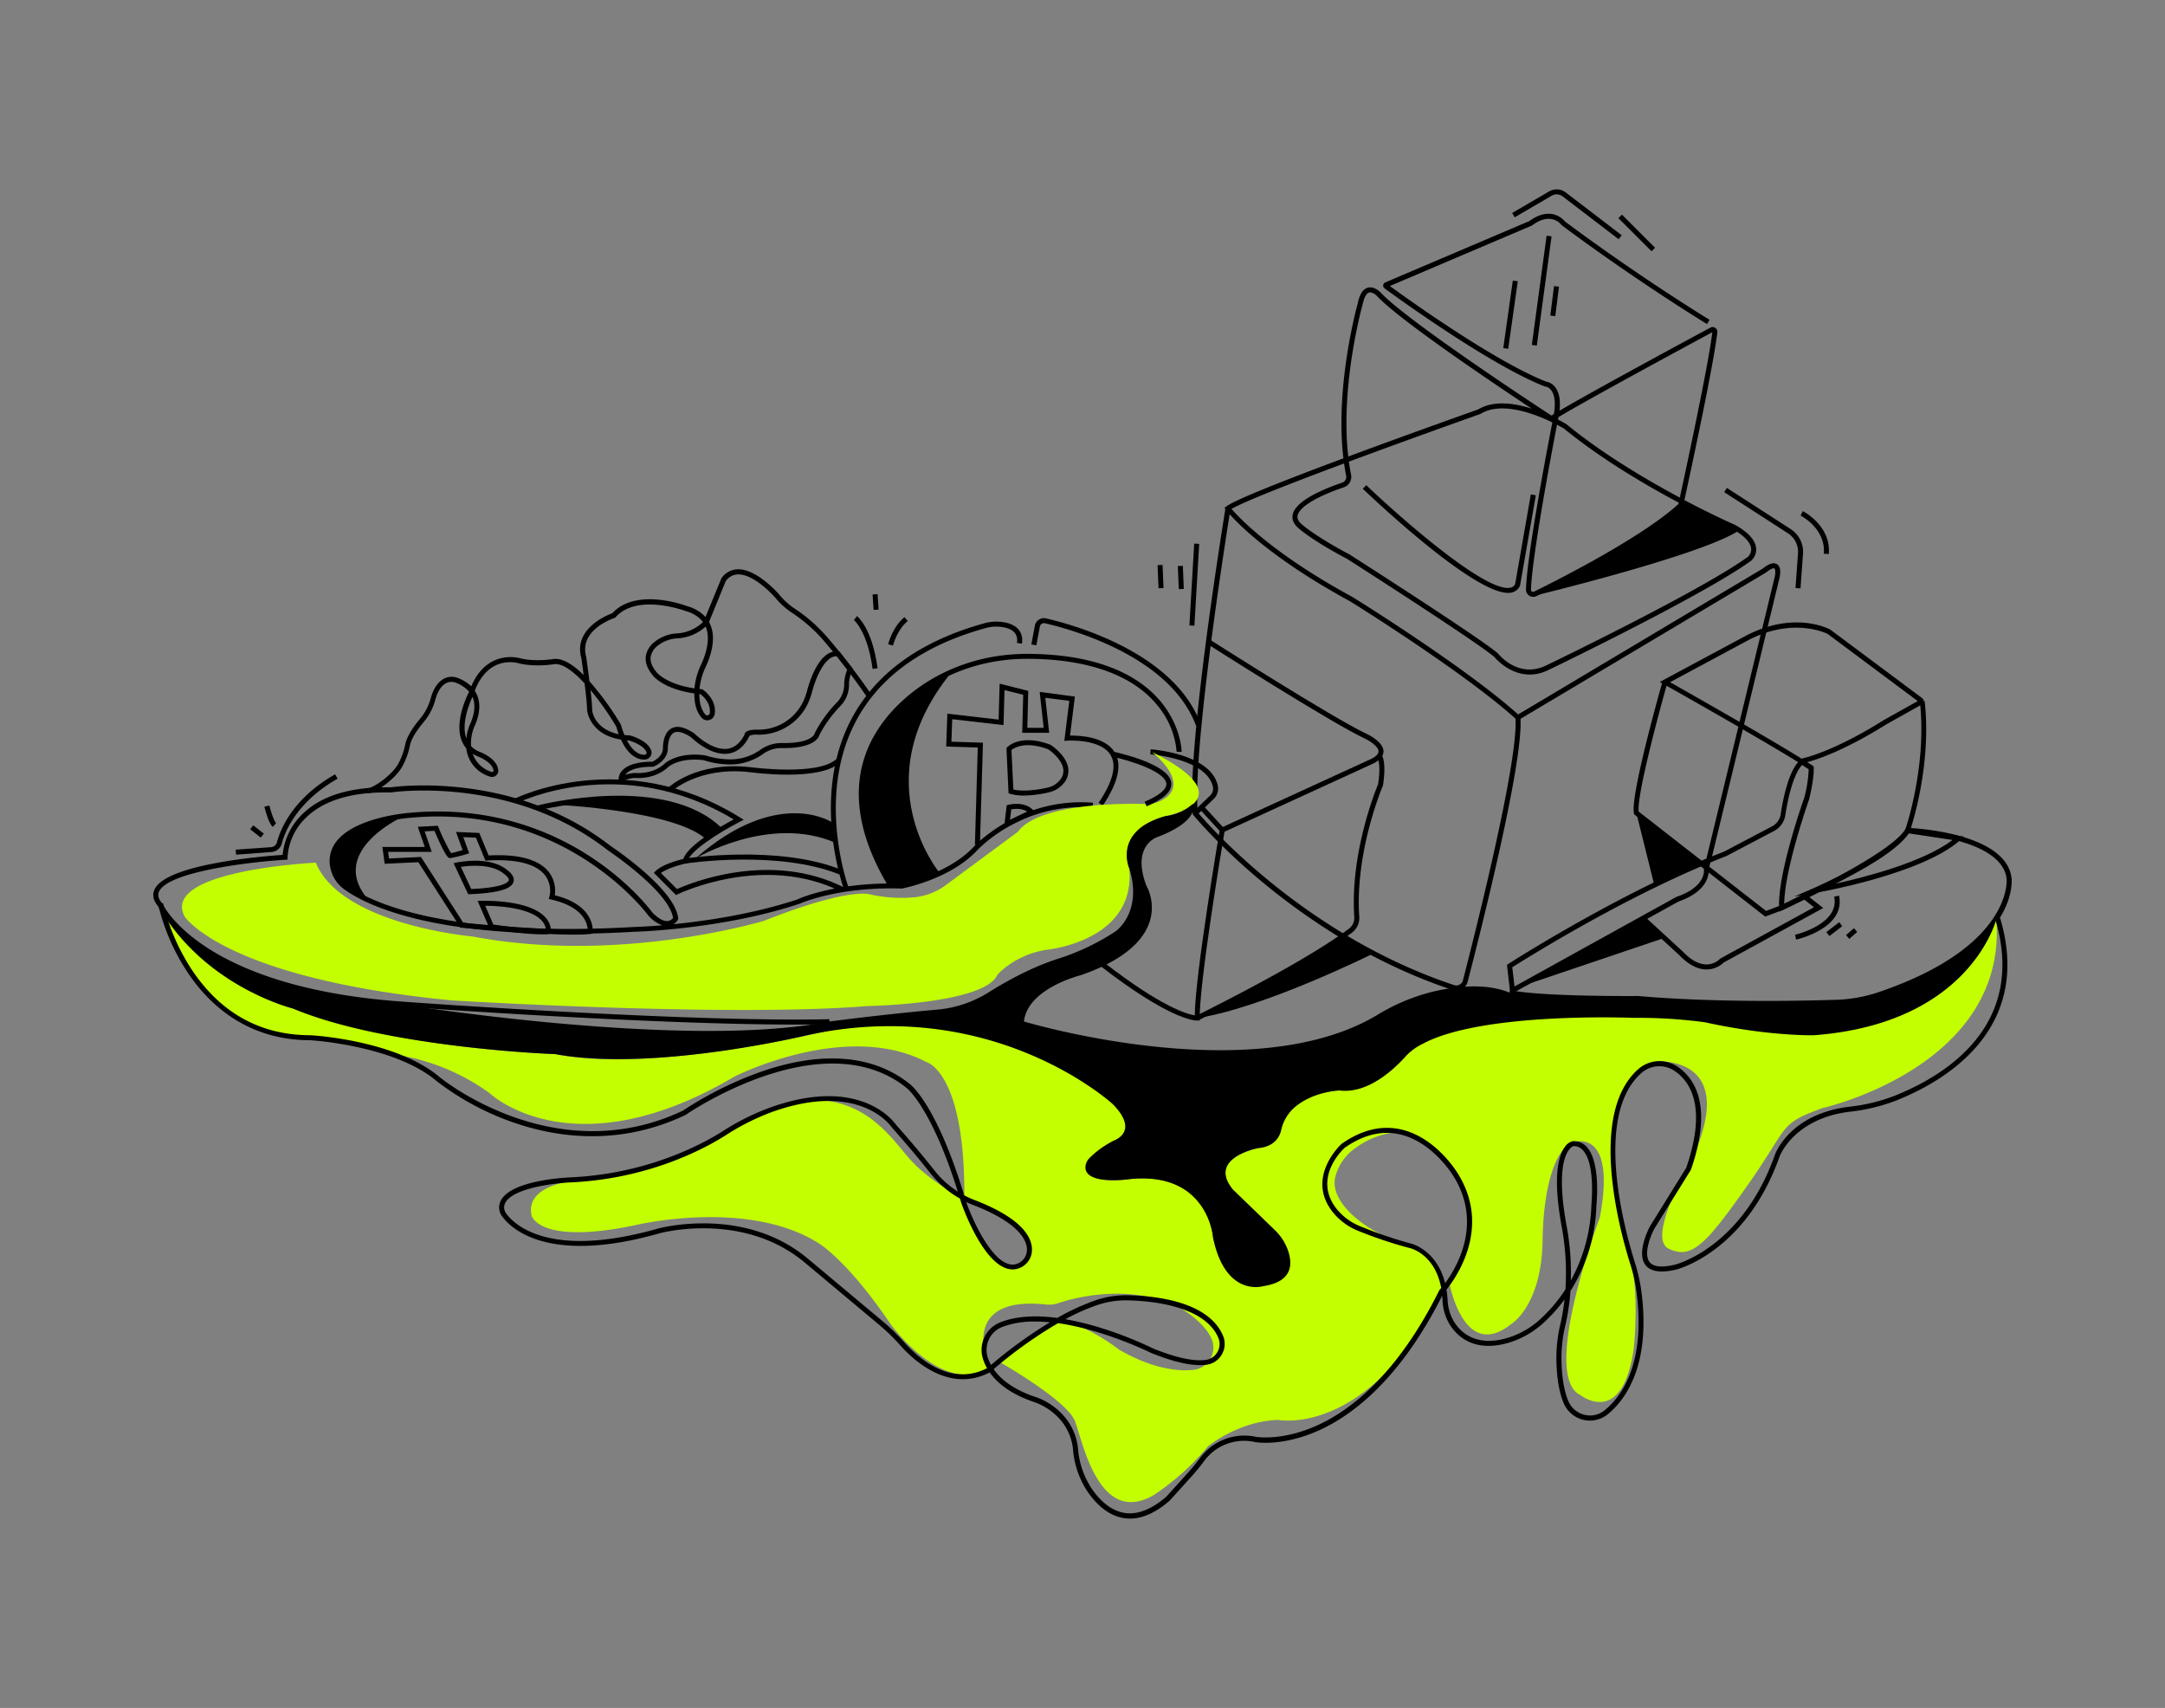  <!DOCTYPE svg PUBLIC "-//W3C//DTD SVG 1.1//EN" "http://www.w3.org/Graphics/SVG/1.1/DTD/svg11.dtd">
<svg id="afb09120-f4b2-4332-aac9-7b3187556de6" data-name="Layer 1" xmlns="http://www.w3.org/2000/svg" width="865.76" height="682.89" viewBox="0 0 865.76 682.89">
<rect x="0" y="0" width="865.76" height="682.89" fill="#808080" stroke="none"/>
<defs>
<style xmlns="http://www.w3.org/1999/xhtml">*, ::after, ::before { box-sizing: border-box; }
img, svg { vertical-align: middle; }
</style>
<style xmlns="http://www.w3.org/1999/xhtml">*, body, html { -webkit-font-smoothing: antialiased; }
img, svg { max-width: 100%; }
</style>
</defs>
<path d="M391.86,337.77l-2,0L391,298.88l-12.63-.4.47-13.13,20.5,2.37.4-14.36,11.45,2.87L410.82,291h6.53l-1.59-14.36,14.08,1.88-1.95,15.59c3.62-.06,14.2.32,18,6.9,2.85,4.91,1.2,12-4.92,21.13L439.33,321c5.66-8.42,7.29-14.82,4.85-19-3.91-6.74-17.22-5.87-17.35-5.86l-1.22.09,2-16L418,279l1.56,14H408.77l.4-15.21-7.48-1.87-.39,14-20.52-2.36-.32,9,12.61.39Z" fill="#000000" data-secondary="true"/>
<path d="M409.53,318.09a20.23,20.23,0,0,1-5.54-.68l-.68-.2-.84-18.1.28-.3c.21-.23,5.33-5.57,17.26-1.05l.19.1c.24.16,6,3.92,6.92,9a7.56,7.56,0,0,1-1.49,6,10.8,10.8,0,0,1-6.44,4A46.65,46.65,0,0,1,409.53,318.09Zm-4.29-2.42c4.38,1,10.29,0,13.52-.72a8.81,8.81,0,0,0,5.26-3.26,5.55,5.55,0,0,0,1.13-4.47c-.72-3.92-5.28-7.17-6-7.63-9.11-3.42-13.55-.61-14.69.32Z" fill="#000000" data-secondary="true"/>
<path d="M401.49,331.15l1.08-9.18.66-.18c.26-.07,6.55-1.69,10.07,2.27l.88,1Zm2.9-7.56-.49,4.18,6.85-3.28C408.59,323.08,405.67,323.37,404.39,323.59Z" fill="#000000" data-secondary="true"/>
<path d="M161.25,326.46s-30.64,13.76-14.07,33.15a48,48,0,0,1-8.89-5,13.11,13.11,0,0,1-5.65-9.75C132.28,338.52,136.6,329.71,161.25,326.46Z" fill="#000000" data-secondary="true"/>
<polygon points="665.25 375.11 610.03 393.77 657.42 366.53 665.25 375.11" fill="#000000" data-secondary="true"/>
<polygon points="654.36 325.06 661.32 352.99 679.93 345.07 654.36 325.06" fill="#000000" data-secondary="true"/>
<path d="M604,397.6l-1.39-11.84.52-.34c.43-.27,40.35-25.91,79.25-42.12l12.78-52.73c-14.88-8.61-29.59-16.89-29.85-17l-1.59-.9,33.55-18a51.91,51.91,0,0,1,7.41-3.34l5.11-21.06c.3-2.06,0-2.85-.24-3-.5-.28-2.16.63-3.26,1.59l-.15.1L606.88,288.1l-.55-.5c-21-19-66.05-46.94-66.51-47.22-36.79-20-49.07-35.86-49.57-36.53l-.61-.8.81-.6c3.67-2.76,24.79-11,46.77-19.2-3.48-29.07,5.62-61.57,5.72-61.92.71-3.6,2.07-5.75,4-6.3,2.63-.74,5.07,1.83,5.17,1.94,10.63,11.37,62.36,45.31,68.29,49.19l1-.64c.9-5.49-.1-8.2-1.1-9.49a3.6,3.6,0,0,0-2.34-1.48l-.29-.07c-21.93-8.55-59.75-36.07-64-39.18a1.35,1.35,0,0,1-.55-1.26,1.38,1.38,0,0,1,.83-1.12l57.65-24.54c3.12-2.29,6.12-3.24,8.92-2.82a8.71,8.71,0,0,1,5.3,3c30,22.37,57.53,39.14,57.8,39.31l-1,1.7c-.27-.16-27.9-17-58.06-39.49l-.21-.21c-.16-.22-4.14-5.36-11.61.21l-.2.12-56.76,24.16c7.07,5.15,41.92,30.15,62.53,38.23a5.71,5.71,0,0,1,3.55,2.16c1.64,2.07,2.23,5.25,1.77,9.47,13.36-7.9,51.89-28.68,60.32-33.22a1.9,1.9,0,0,1,2.79,1.88c-1.46,13-10.85,56.48-13.16,67.08,11.69,6.15,20,9.81,20.21,9.88l.1.05c5.22,2.94,8,6,8.36,9.23a6.1,6.1,0,0,1-1.89,5c-18.85,13.76-80.07,43.24-80.68,43.54-12.22,6.31-21.21-3.91-22.06-4.94-6.82-5.94-58.46-39-59-39.29-14.08-7.43-19.26-12.14-19.47-12.34-1.85-1.62-2.6-3.42-2.22-5.32,1.14-5.69,12.88-10.45,19.78-12.79a2.4,2.4,0,0,0,1.61-2.73c-.33-1.63-.61-3.28-.84-4.94-20.29,7.55-39.69,15.1-45,18.17,3.05,3.55,16.59,18,48.3,35.18.49.31,44.95,27.83,66.3,47L705,227.28c.72-.61,3.53-2.84,5.47-1.78s1.39,4.1,1.24,5.11l-4.84,20c14.63-4.37,24.53.83,25,1.1l.12.08,36.67,27.35a1.49,1.49,0,0,1,.6,1.19l.4,0c2.95,26.54-5.87,51.95-6,52.21l-.11.21c-7.17,11.06-48.93,30.31-50.71,31.13l-1.35.62-.06-1.49c-.59-13.78,9.45-42.29,10.09-44.11a51.23,51.23,0,0,0,1.75-11.3c-.75-.51-1.63-1.08-2.64-1.72-2.7,2.79-5.15,10.07-6.71,20.12a8.58,8.58,0,0,1-4.48,6.24l-19.14,10.07c-2.1.81-4.21,1.66-6.33,2.53l-.71,2.91c.12,1.38.09,8.49-12,12.69Zm.74-10.84.9,7.65,64.88-35.89.08,0c11.69-4,10.78-10.66,10.77-10.73l0-.2.45-1.84C645.89,360.86,609.5,383.73,604.72,386.76Zm118-82c.82.53,1.54,1,2.16,1.43l.39.27,0,.48c0,.15.29,3.81-1.8,12.44l0,.1c-.11.29-9.84,27.78-10,41.89,7.42-3.49,42.08-20.15,48.41-29.65.62-1.81,8.31-25.07,6-49.71l-13.46,7.54C737.25,300.31,726.21,303.8,722.75,304.72Zm-25.81-13.1-12.3,50.74q2.5-1,5-2l19-10a6.53,6.53,0,0,0,3.43-4.78c1.18-7.56,3.3-16.77,7-20.89C713.42,301.25,705.25,296.43,696.94,291.62Zm.49-2c8.75,5.07,17.42,10.18,23.14,13.75l.34-.2.28-.1c.12,0,11.94-2.51,32.21-15.25l13.49-7.55-36-26.84c-.84-.42-10.63-5.06-24.58-.54Zm-29.58-16.9c4.15,2.34,15.85,9,27.78,15.86l8.46-34.9a48.56,48.56,0,0,0-5.89,2.74ZM539.4,184.58c.25,1.77.54,3.54.89,5.27a4.41,4.41,0,0,1-2.93,5c-10.88,3.68-17.78,7.89-18.46,11.28-.23,1.17.29,2.29,1.6,3.45.07.06,5.26,4.77,19.13,12.09,2.22,1.41,52.67,33.68,59.36,39.58l.12.13c.34.42,8.34,10.3,19.66,4.46.65-.31,61.7-29.71,80.34-43.31h0a4.15,4.15,0,0,0,1.14-3.28c-.27-2.45-2.8-5.09-7.31-7.63-.71-.31-8.71-3.85-19.81-9.68,0,.19-.06.3-.07.32l-.06.3-.23.22c-14.51,13.49-48.34,30.63-58.37,35.57a2.9,2.9,0,0,1-4.18-2.68c.37-13.4,8.19-54.66,10.54-66.79-7-3.39-20.35-8.52-28.61-3.45l-.19.09C591.46,165.71,565.06,175.05,539.4,184.58Zm83.22-14.75c-2.45,12.73-10,53-10.4,65.91a.88.88,0,0,0,.41.78.86.86,0,0,0,.89,0c9.91-4.87,43.22-21.75,57.66-35l.12-.55c-13.59-7.22-31.24-17.63-45.94-29.66C625.12,171.18,624.13,170.61,622.62,169.83Zm.4-2.07c2,1,3.23,1.77,3.44,1.89l.11.09c14.42,11.81,31.73,22,45.17,29.22,2.48-11.39,11.48-53.19,13-66.13-9.11,4.91-50,27-61.51,33.94C623.16,167,623.1,167.37,623,167.76ZM547.94,116.9a1.63,1.63,0,0,0-.45.06c-1.12.32-2,2-2.61,4.84-.12.41-9,32.21-5.73,60.74,24.49-9.11,49.44-17.94,52-18.86,6.13-3.69,14.4-2.52,21.39-.28-15.93-10.53-52.86-35.38-61.92-45.06A4.53,4.53,0,0,0,547.94,116.9Z" fill="#000000" data-secondary="true"/>
<path d="M682.4,387.61c-3.57,0-7.23-1.92-10.86-5.7l-15-13.79,1.35-1.48,15.06,13.84c3.28,3.42,6.45,5.13,9.46,5.13h.12a7.67,7.67,0,0,0,5.27-2.22l.12-.12.15-.08,37.32-20.44-4-3.15L713,363.79l-7.1,2.69-.44-.34c-8.85-6.84-51.25-40-51.68-40.29l-.27-.21-.08-.34c-1.65-6.58,10.08-48.19,11.42-52.91l1.93.55c-3.54,12.45-12.36,45.49-11.48,51.56,3.74,2.92,41.65,32.52,50.94,39.71l6-2.26,9.46-4.7,7.38,5.8-39.85,21.82a9.7,9.7,0,0,1-6.56,2.74Z" fill="#000000" data-secondary="true"/>
<path d="M582.33,396.05a4.68,4.68,0,0,1-1.48-.24c-63.43-21-103.31-69.49-103.7-70l-.2-.24,0-.3c-2.36-26.93,12.49-118.33,13.13-122.2l2,.32c-.15.94-15.33,94.31-13.14,121.39,3.08,3.68,42,49,102.59,69.11a2.69,2.69,0,0,0,2.13-.2A2.75,2.75,0,0,0,585,392c3.76-14.51,22.46-87.76,21-105l2-.17c1.42,17.15-15.79,85.24-21.1,105.7a4.8,4.8,0,0,1-2.33,3A4.73,4.73,0,0,1,582.33,396.05Z" fill="#000000" data-secondary="true"/>
<path d="M706.56,402.26c-15.72,0-34.21-.44-51.66-2-1.48,0-38.72.35-51.46-2.4l.42-2c12.53,2.71,50.74,2.37,51.12,2.37,29.79,2.59,62.53,2.06,79.41,1.51a58.18,58.18,0,0,0,16.72-3c53.83-18.24,51.34-45.06,51.31-45.33-1.86-16.76-39.28-18.38-39.65-18.4l.07-2c1.61.06,39.51,1.71,41.56,20.17.14,1.15,2.7,28.69-52.65,47.44a59.7,59.7,0,0,1-17.3,3.07C727.44,402,717.69,402.26,706.56,402.26Z" fill="#000000" data-secondary="true"/>
<path d="M478.68,408.05c-1.49,0-11.55-.88-38.48-21.7l1.22-1.58c23.21,18,33.44,20.77,36.36,21.2.1-15.83,9.58-71.85,10-74.29l.09-.52,60.71-27.84c1.21-.63,2.7-1.68,2.67-2.92,0-1.94-3.55-4.24-5.74-5.23-13.72-6.48-62.17-37.36-62.66-37.67l1.08-1.68c.49.31,48.82,31.11,62.42,37.53.68.31,6.79,3.18,6.9,7,0,1.83-1.23,3.44-3.79,4.78l-59.8,27.42c-1,6-10.23,61.23-9.87,74.47l0,.95-.94.08Z" fill="#000000" data-secondary="true"/>
<path d="M479.24,407.94l-.9-1.79c38.4-19.2,54.75-30.06,61.08-34.82a5.4,5.4,0,0,0,2.15-4.67c-1.77-25.56,8.68-51.1,9.52-53.11,1.32-9-.4-10.83-.42-10.84l1.18-1.61c.66.44,2.71,2.67,1.2,12.87l-.07.25c-.11.26-11.22,26.3-9.42,52.3a7.34,7.34,0,0,1-2.94,6.4C534.24,377.73,517.77,388.67,479.24,407.94Z" fill="#000000" data-secondary="true"/>
<path d="M603.06,237.06c-14.52,0-56.27-39.88-58.09-41.63l1.38-1.44c12.56,12,47.42,42.91,57.54,41a2.63,2.63,0,0,0,2-1.45l6.27-35.86,2,.35-6.32,36.12-.06.12a4.63,4.63,0,0,1-3.49,2.68A6.61,6.61,0,0,1,603.06,237.06Z" fill="#000000" data-secondary="true"/>
<path d="M355.11,354.13c-22.13-37.12-8.72-61,6.43-74.55,13.11-11.7,30.55-18.14,49.12-18.14h.2c31.47.08,46.56,10.66,53.67,19.53,7.78,9.68,8,19.24,8,19.64l-2,0a33.47,33.47,0,0,0-7.64-18.52c-9.83-12.16-27.83-18.62-52-18.68h-.19c-18.08,0-35,6.26-47.79,17.63-14.59,13-27.48,36.08-6,72Z" fill="#000000" data-secondary="true"/>
<path d="M478.26,290.12c-10.19-27.36-48.8-38.24-60.39-40.92a1.62,1.62,0,0,0-1.3.23,1.69,1.69,0,0,0-.75,1.12l-1.4,7.48-2-.37,1.41-7.48a3.68,3.68,0,0,1,4.46-2.93c11.84,2.74,51.28,13.88,61.82,42.17Z" fill="#000000" data-secondary="true"/>
<path d="M337.52,355.67c-.13-.36-13.28-36.29,2.5-67.29,9.56-18.77,27.57-31.95,53.54-39.16a17.89,17.89,0,0,1,8.3-.35c5,1,7.45,4,6.82,8.48l-2-.28c.48-3.38-1.23-5.42-5.24-6.24a15.81,15.81,0,0,0-7.37.32c-25.4,7-43,19.88-52.28,38.13-15.38,30.2-2.55,65.34-2.42,65.69Z" fill="#000000" data-secondary="true"/>
<path d="M478.62,325.92l-1.39-1.44L484,318a3.78,3.78,0,0,0,1-3.53c-2.6-11.15-24.79-12.86-25-12.88l.15-2c1,.07,23.89,1.85,26.81,14.42a5.74,5.74,0,0,1-1.6,5.42Z" fill="#000000" data-secondary="true"/>
<path d="M318.64,409.66c-59.82,0-156.44-7.08-157.48-7.15-42.76-3-67-13.67-79.89-22.11-13.22-8.69-17.37-16.71-17.94-17.93-2-2.29-2.5-4.53-1.61-6.66,4.33-10.35,43.51-13.46,51.3-14a26.33,26.33,0,0,1,7.85-16.24c7.51-7.43,19.37-11.07,35.3-10.77,2.38-.34,49.55-6.54,87.93,23.4,1,.66,25.89,17.25,27.11,29l0,.32-.16.28a5.25,5.25,0,0,1-1.76,1.73c12.82-1.28,31.67-4,49.39-9.85,1.19-.55,16-7.13,41.7-6.38,1.5-.3,19-4,28.93-14.67.17-.19,18.43-20,47.75-17.67l-.16,2c-28.35-2.32-45.94,16.83-46.11,17-10.77,11.56-29.36,15.16-30.14,15.3l-.11,0h-.11c-25.85-.78-40.81,6.15-41,6.22l-.11,0c-30.94,10.19-65.32,11.06-65.66,11.07C176.65,377,147,362.26,137.87,355.73a14.09,14.09,0,0,1-5.56-7.91,12.66,12.66,0,0,1,1.9-10.95c7.17-10,28.13-11.75,29-11.82,33.15-3.28,57.92,7.68,72.84,17.45,15.78,10.33,24,21.23,24.69,22.21,2.39,2.5,4.56,3.72,6.3,3.54a3.2,3.2,0,0,0,2.11-1.2c-1.62-10.8-26-27-26.24-27.2-38.55-30.07-86.07-23.11-86.55-23h-.17C140.8,316.53,129.4,320,122.28,327a24,24,0,0,0-7.3,15.75v.95l-.95.06c-12.87.78-47,4.6-50.47,12.81-.6,1.42-.15,3,1.36,4.68l.17.26c.14.33,15.56,33.37,96.2,39,1.13.09,113,8.27,170.39,7l0,2C327.62,409.62,323.24,409.66,318.64,409.66ZM175.11,326.45q-5.67,0-11.71.59c-.23,0-20.94,1.75-27.57,11a10.62,10.62,0,0,0-1.58,9.3A12,12,0,0,0,139,354.1c9,6.41,38.13,20.84,114.62,16.54.13,0,4.38-.11,11.16-.68a13.92,13.92,0,0,1-5.54-3.93l-.09-.1C258.88,365.51,229.87,326.45,175.11,326.45Z" fill="#000000" data-secondary="true"/>
<path d="M63.86,363.08s13.94,52.08,58.68,52.08c0,0,18.33,0,35.2,6.6,0,0,19.07,1.46,38.14,15.4,0,0,33.17,31.54,97.85-6.72,0,0,44.56-22.69,76.75-5.78,0,0,15.55,3.79,15.14,54.54,0,0,36.84,12.31,23.23,25.92,0,0-10.79,10.41-24.1-26,0,0-12.72-6.81-20.12-14.79s-16.86-24.26-39.05-24.56c0,0-20.7,1.68-34.9,13.12,0,0-18.93,13.41-53.64,18.53,0,0-27.61,0-24.46,14.6,0,0,2.76,11.83,41,3.94,0,0,45-11,73.76,7.1,0,0,11.44,6.71,28.79,32.35,0,0,20.91,29.18,39.45,17.35,0,0-13.2-29,22.69-25.17a11.36,11.36,0,0,0,4.84-.52c6.44-2.18,25.54-7.33,45.43,0,0,0,11.79,5.6,15.75,13.8A8.94,8.94,0,0,1,477,547.74c-6.08.58-16-.39-29.33-8,0,0-15.38-12-25.24-11.44l-22.88,16.17s27.21,15.39,30.37,23.87,9.66,42.2,31.55,29.38a101.59,101.59,0,0,0,21.7-19.52s12.22-10.06,28-10.46c0,0,36.64,7.12,65.83-52.43a23.1,23.1,0,0,0-3-9.15c-2.83-4.84-6.89-6.7-8.78-7.76-20.3-5.39-33.45-18.24-31.31-27.51a19.81,19.81,0,0,1,7.54-11.44A33.16,33.16,0,0,1,562,452.52S605,473,579.4,512.08c0,0,5.52,32.74,24.85,17.36,0,0,12.22-7.1,12.62-33.53s7.2-38.36,12.52-39.25c0,0,17.16-5.91,10.35,30.18,0,0-24,63.3-7.69,71,0,0,16.86,13.32,21.3-18.93,0,0,2.37-21-1.48-37,0,0-21.59-64.48,10.65-77.5,0,0,33.13-2.66,14.2,38.75,0,0-18.64,31.65-9.47,36.09s14.8-1.48,31.66-25.44,12.13-24.26,29.87-30.76c0,0,74.26-16.57,69.52-75.73,0,0-8.34,31.48-48.68,41.92-8.09,2.09-15.83,3.73-24.18,3.89a163.48,163.48,0,0,1-36.8-3.55A133.17,133.17,0,0,0,673,407.52c-22.73-1.61-86.36-4.79-109,12.46,0,0-13.6,17.16-28.39,16,0,0-18.35.59-23.08,13.6,0,0,0,8.88-9.46,9.47,0,0-20.71,4.14-10.06,16.57l16.44,15.92a21.06,21.06,0,0,1,5.48,8.63c1.72,5.36,1.57,12.47-10.29,13.9,0,0-14.89,3.26-19.62-19.52,0,0-1.48-26.62-33.43-23.08,0,0-20.41,3.26-16.56-7.39,0,0,.59-2.07,10.35-8,0,0,16-5.91-10.06-22.18,0,0-39-31.95-103.83-21.89,0,0-70.11,17.45-109.45,9.46,0,0-61.14-1.67-104.92-18.24C117.13,403.22,82,393.94,63.86,363.08Z" fill="#c3ff00" data-primary="true"/>
<path d="M126.29,344.92s-62.64,3-52.39,21.65c0,0,16.32,24.67,106.69,33.41,0,0,110.86,6.83,166.29,2.27,0,0,46.7-.75,52-12.52,0,0,6.75-8,19.77-10,0,0,35.69-3.35,32.93-32.54,0,0-6.31-15.38,14.6-20.9,0,0,33.13-6.31-5.52-25.64,0,0,17,13.17,3.18,19.69a12.53,12.53,0,0,1-5.73,1.12c-9.48-.26-42.67-.32-51.1,11.14l-28.72,21.24A25.28,25.28,0,0,1,366,358.72a57.1,57.1,0,0,1-18.25-1.16s-8.18-2.85-42.1,10.56c0,0-57.59,17.55-116.75,6.31C188.92,374.43,136.44,369.85,126.29,344.92Z" fill="#c3ff00" data-primary="true"/>
<path d="M477,321.39s3.33,6.66-14.26,13.32c0,0-10.47,3.33-4.28,19.5,0,0,13.31,21.87-26.16,35.67,0,0-21.4,5.23-22.83,18.54,0,0,91,27.48,141.22-2.57a78.66,78.66,0,0,1,22.75-9.46c9.39-2.14,21.07-3.33,30.24.52,0,0,37.28,2.76,59,2.76,0,0,28.4,1.58,45.36,1.58l29.58-.4s42.2-5.91,60.74-33.52c0,0-10.16,41.94-73.12,46.6,0,0-18,.43-43.43-5.19a199.84,199.84,0,0,0-28.6-1.77s-59.88-2.49-83.95,10.21a23.85,23.85,0,0,0-7,5C558,427,547.29,437.49,535.62,436c0,0-11.37.38-18.8,7.57a17.23,17.23,0,0,0-4.54,8.47c-.63,2.58-2.67,6.39-9.2,7,0,0-20.42,3.85-10.06,16.57l16.79,16.26a20.75,20.75,0,0,1,5.23,8.07c1.8,5.25,2.14,12.52-10,14.32,0,0-15.15,4.6-20-19.72,0,0-2.07-26.33-33.43-23.08,0,0-18.3,2.62-17.54-5.18A5.46,5.46,0,0,1,435.7,463a37.1,37.1,0,0,1,9.69-6.93s10.54-3.41-.37-14.57c0,0-47.85-44.13-123-27.43,0,0-60.54,14.59-100,7.39,0,0-67.55-2.46-104.92-18.24,0,0-34.75-8.49-53.27-40.14,0,0,22.7,33.83,89.56,37.38,0,0,119,19.83,178.45,7.94,0,0,23.12-3,42.94-4.72a46.41,46.41,0,0,0,20.71-7c7.11-4.45,17.6-10.28,28.47-13.61a93.32,93.32,0,0,0,22.09-10.65s11.05-7.49,5.52-25.24c0,0-6.7-15,14.6-20.9A19.41,19.41,0,0,0,477,321.39Z" fill="#000000" data-secondary="true"/>
<path d="M375.87,349.18s-30.76-36.68,4.34-80.06c0,0-60.74,23.66-24.45,84.8C355.76,353.92,359.7,355.49,375.87,349.18Z" fill="#000000" data-secondary="true"/>
<path d="M458.53,322.4l-.79-1.84c5.89-2.51,8.88-5,8.66-7.3-.46-4.62-13.8-9.09-22.1-10.82l.41-2c2.34.49,22.93,5,23.68,12.58C468.72,316.37,465.49,319.43,458.53,322.4Z" fill="#000000" data-secondary="true"/>
<rect x="471.2" y="226.26" width="2" height="9.25" transform="translate(-9.22 19.9) rotate(-2.39)" fill="#000000" data-secondary="true"/>
<rect x="463.11" y="225.87" width="2" height="9.25" transform="translate(-9.19 19.51) rotate(-2.38)" fill="#000000" data-secondary="true"/>
<rect x="461.2" y="232.77" width="32.78" height="2" transform="translate(216.23 696.83) rotate(-86.64)" fill="#000000" data-secondary="true"/>
<rect x="483.68" y="321.36" width="2" height="12.08" transform="translate(-93.76 414.09) rotate(-42.56)" fill="#000000" data-secondary="true"/>
<path d="M229.55,373.69c-15.26,0-43.54-2.64-44.94-2.77l-.48,0-16.84-26.19-13.47.64-.9-6.73h16.94l-2.79-8.06,8-.42.28.64a83.42,83.42,0,0,0,5,10.3c.8-.14,2.76-.65,4.64-1.19l-2.64-7.28,9.32.41,3.72,9c11.95-.63,20,1.57,24,6.53a12.19,12.19,0,0,1,2.46,9.39C238.1,362,237,372.12,237,372.55l-.1.79-.78.08A61.5,61.5,0,0,1,229.55,373.69ZM185.28,369c4.46.41,38.37,3.44,49.72,2.54-.13-2.3-1.66-8.95-14.56-11.87l-1-.24.29-1a10.18,10.18,0,0,0-1.91-8.64c-3.59-4.44-11.56-6.42-23-5.72l-.71,0-3.78-9.14-5.06-.22,2.35,6.47-1,.3A49.65,49.65,0,0,1,180,343.1c-.66,0-1.56,0-6.27-10.91l-3.92.21,2.84,8.2H155.2l.36,2.65,12.79-.61Z" fill="#000000" data-secondary="true"/>
<path d="M187.21,357.51l-5.82-12.37,1.22-.27c.55-.11,13.33-2.84,20.21,3,.53.36,3.19,2.28,2.54,4.66-.51,1.87-2.89,4.41-17.49,5Zm-2.92-10.9,4.16,8.85c13.15-.57,14.79-2.79,15-3.47.24-.85-1.08-2-1.76-2.49l-.1-.08C196.61,345.18,187.59,346.09,184.29,346.61Z" fill="#000000" data-secondary="true"/>
<path d="M216.79,373.58c-3.08,0-9.12-.35-20.35-2l-.55-.08L191,360.23l1.47-.06c.73,0,18.08-.56,25,6a8.61,8.61,0,0,1,2.89,6.24l0,.82-.79.18A13.77,13.77,0,0,1,216.79,373.58Zm-19.51-3.93c13.55,2,19.12,2,21.05,1.89a6.72,6.72,0,0,0-2.18-3.93c-5.24-4.93-17.8-5.43-22.11-5.45Z" fill="#000000" data-secondary="true"/>
<path d="M270.36,357.89l-8.9-8.9.7-.71c2.67-2.67,9.06-4.37,11.11-4.86,1.65-5.46,15.2-13.16,20.12-15.8-45.11-27-86.16-6.75-86.57-6.54l-.91-1.78c.43-.22,43.35-21.41,90,7.54l1.5.93-1.57.81c-7.82,4-20.37,11.86-20.76,15.77l-.07.73-.72.15c-.07,0-6.78,1.48-10,3.82l6.43,6.43c5-2.25,37.2-15.66,66.94-.58l-.9,1.78c-31.26-15.84-65.47.72-65.81.89Z" fill="#000000" data-secondary="true"/>
<path d="M335.85,349.7c-24.69-10-61.22-4.52-61.58-4.46l-.31-2c.37-.05,37.44-5.65,62.65,4.59Z" fill="#000000" data-secondary="true"/>
<path d="M332.49,328.67s-21.7-14.2-54.43,14.6c0,0,29.58-17.75,56-6.31Z" fill="#000000" data-secondary="true"/>
<path d="M287.22,332.54c-21.43-21.05-71.28-8.68-71.78-8.55l-.49-1.94c2.08-.53,51.43-12.77,73.67,9.06Z" fill="#000000" data-secondary="true"/>
<path d="M223.06,321.8s46.52,2.24,59.21,13.69l5.72-3.74S269.83,312.1,223.06,321.8Z" fill="#000000" data-secondary="true"/>
<path d="M268.45,316.52l-1.39-1.44c.45-.44,11.36-10.7,32.76-8.36.29,0,27,3.7,34.63-3.21l1.34,1.48c-8.33,7.54-35.09,3.87-36.22,3.71C279.19,306.48,268.55,316.42,268.45,316.52Z" fill="#000000" data-secondary="true"/>
<path d="M147.17,317.19l-.22-2c2.86-.32,9.78-5.43,12.2-9.6a27.89,27.89,0,0,0,2.94-8.13c.61-2.73,2.57-6.09,5.83-10a21.33,21.33,0,0,0,4.28-8.12c1.11-4.05,2.92-6.73,5.37-8a6.66,6.66,0,0,1,5.08-.42,16,16,0,0,1,5.8,3.49c6.45-15.12,19.41-11.26,19.55-11.21,5.83,1.45,12.95.36,13,.35,3.75-.72,8.2,2.21,12.39,6.33-.44-3.43-.83-6.21-.9-6.67-3.36-11.77,10.26-17.25,12.34-18,9.66-10.5,29.35-3.09,30.19-2.77a15,15,0,0,1,7.1,4.26l6.36-15.47a8.14,8.14,0,0,1,6.41-3.61h.35c7.58,0,16,9.69,16.37,10.11a27.49,27.49,0,0,0,6.25,5.66,64.08,64.08,0,0,1,13.35,11.85,274,274,0,0,1,17.19,22.39l-1.66,1.12a272.69,272.69,0,0,0-17-22.21,62.31,62.31,0,0,0-12.94-11.48,29.55,29.55,0,0,1-6.69-6c-.06-.07-8.16-9.39-14.82-9.39H295a6.12,6.12,0,0,0-4.8,2.71l-6.67,16.31c.17.32.34.64.49,1,2.6,5.87-.07,13.24-1.89,17.1a25.88,25.88,0,0,0-2.39,8.7l.81.07.26,0,.21.15c.23.15,5.6,3.8,4.8,9.69a3,3,0,0,1-2.09,2.46,3,3,0,0,1-3.17-.9c-1.88-2.11-2.86-5.23-2.9-9.26v-.46c-12-1.64-16.27-6.77-16.45-7-2.19-2.57-3.2-5.11-3-7.52a9,9,0,0,1,3.61-6.12,15.76,15.76,0,0,1,9.07-3.36,16.25,16.25,0,0,0,10.24-4.55,12.74,12.74,0,0,0-6.74-4.3c-.26-.1-19.55-7.35-28.22,2.4l-.18.2-.26.09c-.59.19-14.43,4.85-11.28,15.71l0,.14c.05.34.67,4.69,1.26,9.45a120.09,120.09,0,0,1,12.47,17.13l.1.23a39.18,39.18,0,0,0,1.41,4.12c.61.07,1.25.13,1.92.16l.2,0c.29.08,7.08,1.89,8.58,6a2.67,2.67,0,0,1-.31,2.43,2.82,2.82,0,0,1-2.24,1.25c-2.3.11-6.3-1-9.53-8-12.66-2-13.53-11.66-13.54-11.76,0-2.07-.46-6.47-1-10.68-4.39-4.78-9-8.33-12.46-7.66-.34.05-7.62,1.17-13.9-.4-.56-.17-12-3.49-17.56,11a10.76,10.76,0,0,1,.95,1.77c1.9,4.53.25,9.52-.91,12.1a16.89,16.89,0,0,0-1.52,7.9l0,.36a10,10,0,0,0,3.46,2.28c.24.09,6.91,2.56,7.42,7.25a2.51,2.51,0,0,1-3.27,2.67,13.41,13.41,0,0,1-9.53-11.33,10.76,10.76,0,0,1-1.93-3.36c-2.76-7.65,2.37-17.89,2.93-18.95l.12-.36a13.31,13.31,0,0,0-5.71-3.7,4.61,4.61,0,0,0-3.5.35c-1.91,1-3.36,3.24-4.31,6.7a23.51,23.51,0,0,1-4.67,8.88c-3,3.59-4.89,6.74-5.41,9.12a29.73,29.73,0,0,1-3.17,8.7C158.09,311.41,150.55,316.81,147.17,317.19Zm41.88-15.8a11.43,11.43,0,0,0,7.62,7.26.52.52,0,0,0,.67-.56c-.31-2.86-4.55-5-6.15-5.6A12.3,12.3,0,0,1,189.05,301.39ZM250.69,296c2.59,5,5.42,5.84,7.11,5.77a.83.83,0,0,0,.65-.37.67.67,0,0,0,.09-.62c-.93-2.56-5.36-4.25-7.11-4.73Zm-61.76-17.36c-1.21,2.59-4.58,10.7-2.45,16.6v0a19.47,19.47,0,0,1,1.63-6c1-2.27,2.49-6.66.88-10.5C189,278.71,189,278.65,188.93,278.59Zm47.22-2.7c.37,3.27.65,6.31.65,8,0,.27.75,7.51,10.63,9.63-.35-.94-.68-2-1-3.08A121.16,121.16,0,0,0,236.15,275.89Zm43.5,1.57v.21c.05,4.4,1.33,6.76,2.39,7.95a1,1,0,0,0,1.1.31,1,1,0,0,0,.69-.81c.55-4.07-2.87-7-3.73-7.62Zm2.53-27A18.22,18.22,0,0,1,271,255.23a13.69,13.69,0,0,0-7.93,2.9,7.11,7.11,0,0,0-2.9,4.75c-.16,1.86.7,3.91,2.54,6.07.06.07,4,4.71,15,6.27a27.73,27.73,0,0,1,2.56-9.31c1.68-3.56,4.15-10.29,1.87-15.44Z" fill="#000000" data-secondary="true"/>
<path d="M247.66,313.67l-.24-1.79a4.87,4.87,0,0,1,1.34-3.7c2.06-2.37,6.13-3.59,12.08-3.62.78-.35,4.26-2.12,4.26-5.45,0-.23-.09-6,3.42-7.88,2.25-1.23,5.31-.56,9.09,2l.15.12c.07.07,7.07,7,13.33,6,2.68-.43,4.9-2.29,6.6-5.53A1.58,1.58,0,0,1,298,293c.7-.88,2.28-1.3,5-1.26a19.73,19.73,0,0,0,18.24-11.36,27.68,27.68,0,0,0,1.45-4c.16-.67,4.23-17.14,12.62-15.89l.4.06,5.45,7-.37.59a13.05,13.05,0,0,0-1.28,6,12.24,12.24,0,0,1-3.51,8.21,49,49,0,0,0-8.31,11.45c-.27,1.09-2.16,5.47-15,5.31a12.36,12.36,0,0,0-7.43,2.25l-.09.07a22.58,22.58,0,0,1-12.63,4.21,34.86,34.86,0,0,1-11-1.65c-.74-.12-8.75-1.35-14.26,2.59-.67.7-5.09,5-13.57,4.46-1,.09-3.56.49-4.71,1.45Zm13.39-7.11c-6.73,0-9.55,1.56-10.73,2.87a4.44,4.44,0,0,0-.3.37,16.1,16.1,0,0,1,3.65-.74h.14c8.13.52,12.07-3.83,12.1-3.88l.17-.14c6.45-4.7,15.55-3.06,15.93-3l.12,0a32.77,32.77,0,0,0,10.44,1.58,20.49,20.49,0,0,0,11.5-3.85l.1-.06a14.49,14.49,0,0,1,8.61-2.62c12,.2,13-3.78,13-3.82l.09-.27a51.26,51.26,0,0,1,8.7-12.06,10.18,10.18,0,0,0,3-6.85,16.09,16.09,0,0,1,1.26-6.36l-4.13-5.34h-.2c-5.16,0-8.81,10.32-9.81,14.45a31.18,31.18,0,0,1-1.57,4.34A21.76,21.76,0,0,1,303,293.75a7.39,7.39,0,0,0-3.26.41h0l-.17.34c-2,4-4.77,6.25-8.17,6.79-7,1.1-14.14-5.65-15-6.47-3-2-5.43-2.67-6.94-1.85-2,1.1-2.4,4.78-2.38,6.11,0,5.13-5.46,7.32-5.69,7.41l-.18.06Z" fill="#000000" data-secondary="true"/>
<path d="M548.81,381.41s-43.64,21.68-70,25.63c0,0,50.61-26,57.93-33Z" fill="#000000" data-secondary="true"/>
<path d="M613.57,238.2c12-2.94,68.58-17.16,81.91-26.16l-22.81-11.17s-16.2,16.29-59.24,36.88A.24.24,0,0,0,613.57,238.2Z" fill="#000000" data-secondary="true"/>
<rect x="592.55" y="125.51" width="27.27" height="2" transform="matrix(0.14, -0.99, 0.99, 0.14, 393.93, 708.23)" fill="#000000" data-secondary="true"/>
<rect x="594.45" y="115.2" width="44.06" height="2" transform="translate(418.86 711.6) rotate(-82.31)" fill="#000000" data-secondary="true"/>
<rect x="615.7" y="119.37" width="11.87" height="2" transform="translate(425.09 722.28) rotate(-82.87)" fill="#000000" data-secondary="true"/>
<path d="M647.28,95.65l-22.4-17.13a3.94,3.94,0,0,0-4.37-.27L605.7,86.89l-1-1.73,14.81-8.64a5.93,5.93,0,0,1,6.6.42l22.39,17.12Z" fill="#000000" data-secondary="true"/>
<rect x="653.51" y="83.77" width="2" height="18.74" transform="translate(125.84 490.09) rotate(-45)" fill="#000000" data-secondary="true"/>
<path d="M720,235.26l-2-.15,1-13.81a8.79,8.79,0,0,0-4-8.06l-25.52-16.47,1.08-1.68,25.53,16.47a10.79,10.79,0,0,1,4.91,9.89Z" fill="#000000" data-secondary="true"/>
<path d="M731.31,221.54l-2-.18c.91-10-9.16-15.16-9.27-15.21l.9-1.79C721.06,204.42,732.34,210.19,731.31,221.54Z" fill="#000000" data-secondary="true"/>
<path d="M717.56,358.44l7.67-3.32c.31-.13,30.64-13.36,36.72-23.51l.34-.57,23.14,3.49-1.6,1.42c-15.44,13.62-56.3,20.77-58,21.07Zm45.74-25.23c-4.9,7.31-20.19,15.58-29.61,20.18,12.36-2.71,35.48-8.7,47.1-17.54Z" fill="#000000" data-secondary="true"/>
<path d="M357.1,258.09l-1.94-.49c.07-.28,1.78-7,6.52-10.84L363,248.3C358.71,251.77,357.11,258,357.1,258.09Z" fill="#000000" data-secondary="true"/>
<path d="M348.94,267.46c-2-15-7.41-19.52-7.47-19.56l1.25-1.57c.24.2,6.12,5,8.21,20.87Z" fill="#000000" data-secondary="true"/>
<rect x="349.14" y="237.62" width="2" height="6.2" transform="translate(-15.26 23.85) rotate(-3.82)" fill="#000000" data-secondary="true"/>
<path d="M94.4,341.72l-.15-2,14.17-1a2.62,2.62,0,0,0,2.35-2c1.28-4.91,6.13-17.38,23.23-27.12l1,1.74c-16.44,9.37-21.07,21.23-22.29,25.89a4.61,4.61,0,0,1-4.13,3.43Z" fill="#000000" data-secondary="true"/>
<rect x="101.78" y="329.73" width="2" height="5.38" transform="translate(-222.11 207.87) rotate(-51.84)" fill="#000000" data-secondary="true"/>
<path d="M109.1,330.64c-1.69-1.36-3.1-7-3.37-8.11l2-.46c.69,2.89,1.91,6.39,2.67,7Z" fill="#000000" data-secondary="true"/>
<path d="M718.25,375.69l-.44-1.95c.18,0,18-4.24,15.65-15.22l1.95-.42C738.18,371,719.07,375.5,718.25,375.69Z" fill="#000000" data-secondary="true"/>
<rect x="730.27" y="370.48" width="6.49" height="2" transform="translate(-74.46 523.88) rotate(-37.54)" fill="#000000" data-secondary="true"/>
<rect x="738.34" y="372.26" width="4.21" height="2" transform="translate(-62.69 579.57) rotate(-41.16)" fill="#000000" data-secondary="true"/>
<path d="M451.87,607.18a16.08,16.08,0,0,1-1.84-.11c-5.46-.64-10.44-4.08-14.82-10.22a35.5,35.5,0,0,1-6.12-17.37,21.48,21.48,0,0,0-4.32-10.91,24.62,24.62,0,0,0-11.69-8.15c-9.22-3.2-14.41-7.56-17.3-11.69-16.1,8.36-30.29-4.68-35.66-10.7a81,81,0,0,0-8.48-8.27l-29.51-24.69C297.3,484,264,493,263.66,493.14c-44.26,12.57-59.21-1.89-62.73-6.62a6.06,6.06,0,0,1-1.33-4.12c.78-10.2,25.78-11.54,28.63-11.66C259.12,469.3,281,457.37,289,452.3a95.52,95.52,0,0,1,19.11-9.52c32.79-11.73,46.89,2.87,49.38,5.91.57.69,1.14,1.39,1.73,2.06,5.37,6.07,10.27,11.92,14.58,17.38a37.54,37.54,0,0,0,9.22,8.31c-10.69-34.08-20.5-41.48-20.6-41.55-33.55-26.72-87.69,10.48-88.23,10.86l-.15.08c-27.35,13-52.92,8.64-69.56,2.67a108.52,108.52,0,0,1-29.83-16.21c-16.79-14.31-50.16-16.36-50.5-16.37-25.78,0-41-14.83-49.22-27.27A84.75,84.75,0,0,1,63.2,361.48l2-.39A84.65,84.65,0,0,0,76.62,387.6c11.56,17.46,27.57,26.32,47.58,26.32,1.45.08,34.43,2.1,51.73,16.84.44.37,46,37.55,97.17,13.3a144.11,144.11,0,0,1,31.95-15.8c23.94-8.16,44.19-6.42,58.57,5,.4.28,10.76,7.93,21.95,44.66a37.88,37.88,0,0,0,4.43,2c18.6,7.24,22.6,14.65,22.67,19.6a7.88,7.88,0,0,1-7.07,8c-11.54,1-20.81-25.45-21.2-26.58l-.51-1.7a39.82,39.82,0,0,1-11.67-9.94c-4.29-5.43-9.17-11.25-14.51-17.3-.6-.69-1.19-1.4-1.77-2.11-2.35-2.86-15.64-16.58-47.17-5.3A94,94,0,0,0,290.06,454c-8.11,5.15-30.37,17.28-61.74,18.75-7.25.31-26.18,2.66-26.72,9.81a4.26,4.26,0,0,0,.93,2.78c3.33,4.47,17.55,18.1,60.59,5.88.34-.09,34.65-9.47,60.3,12.34l29.5,24.67a84,84,0,0,1,8.69,8.47c6.26,7,18.84,17.62,33.1,10.35a19.32,19.32,0,0,1-1.71-4,11.84,11.84,0,0,1,7.06-14.37c6.68-2.62,14.71-2.79,22.73-1.73a91.84,91.84,0,0,1,15.37-7.07,38,38,0,0,1,13.08-2c11.65.28,32.05,2.73,37.8,16.11a8.39,8.39,0,0,1-.43,7.54,8.26,8.26,0,0,1-6.2,4.14c-5.26.67-12.69-.92-22.1-4.73-.32-.16-18.79-9.28-37.2-11.9a177.16,177.16,0,0,0-25.76,18.39c2.66,3.85,7.54,8,16.38,11a26.53,26.53,0,0,1,12.63,8.84,23.3,23.3,0,0,1,4.72,11.91,33.62,33.62,0,0,0,5.75,16.41c4,5.66,8.56,8.82,13.44,9.4s10.43-1.62,16.11-6.56l8.83-9.76c1.43-1.57,2.87-3.35,4.56-5.58a22,22,0,0,1,22.52-8.59c.08,0,10.26,1.78,24.29-4.51,13-5.82,32-19.94,49-54.12l.17-.24s.23-.25.58-.66c-2.6-13.7-12.32-15.92-12.77-16A170.84,170.84,0,0,1,542.81,492a25,25,0,0,1-9.45-6.87c-11.76-14.09,2.92-27.59,3.07-27.72l.09-.08c7.84-5.51,15.72-7.46,23.43-5.81,14.17,3.05,22.62,17.07,23,17.66,13.33,21.27-.16,41-4.51,46.46.21,1.29.36,2.66.45,4.12a18,18,0,0,0,2.9,9.24c3,4.44,9,9.13,20.13,6.2a33.76,33.76,0,0,0,13.79-7.55A60.4,60.4,0,0,0,626,515.54a100.55,100.55,0,0,0-1.42-24.65c-3.72-20.06-1.47-28.54,1.07-32.12a5.45,5.45,0,0,1,3.3-2.5h.13a6.85,6.85,0,0,1,5.44,2.3c5.64,6.11,3.94,22.65,3.86,23.36A67.71,67.71,0,0,1,628,516.19a86.6,86.6,0,0,1-2,13.58,56.09,56.09,0,0,0-1.59,13c0,5.05.52,12.16,2.75,17.4a9.41,9.41,0,0,0,6.41,5.5,9.26,9.26,0,0,0,8.14-1.82c6.37-5.16,16.49-18.16,12.74-47.15a66.87,66.87,0,0,0-2.54-11.35c-4.3-13.69-16.81-59.77,3-77.69a12.86,12.86,0,0,1,15.88-1.2c7.26,4.92,14.09,16.06,5.42,41.15l-.1.2L661.6,491.21c-1.39,2.55-4.5,10-2,13.33,1.5,2,4.89,2.35,10.08,1.14.27-.06,26.86-6.59,40.11-44,.23-.66,6.05-16.3,29.7-19.17a72.2,72.2,0,0,0,18.18-4.4c20.43-8.16,52.82-28.16,40.26-70.47l1.91-.57c5.76,19.4,2.92,36.29-8.44,50.19-9.55,11.69-23.21,18.8-33,22.71a74,74,0,0,1-18.68,4.53c-22.37,2.7-28,17.7-28.06,17.85-13.63,38.53-41.26,45.25-41.54,45.31-6,1.4-10.11.77-12.12-1.88-3.8-5,1.62-15.12,1.85-15.54l14.46-23.33c8.21-23.82,2-34.21-4.68-38.74a10.88,10.88,0,0,0-13.42,1c-18.93,17.12-6.66,62.2-2.44,75.61a70,70,0,0,1,2.62,11.69c3.87,30-6.78,43.54-13.47,49A11.36,11.36,0,0,1,625.29,561c-2.36-5.54-2.88-12.94-2.91-18.17A58.47,58.47,0,0,1,624,529.32a81.43,81.43,0,0,0,1.63-9.76,61.54,61.54,0,0,1-8.64,9.57,35.82,35.82,0,0,1-14.61,8c-12.3,3.21-18.92-2-22.3-7a20.1,20.1,0,0,1-3.24-10.26c0-.6-.08-1.2-.14-1.77-17.09,33.92-36.3,48-49.47,53.9-14.57,6.48-24.91,4.65-25.34,4.58a19.81,19.81,0,0,0-20.54,7.82c-1.73,2.29-3.21,4.1-4.68,5.72L467.74,600C462.27,604.77,456.94,607.18,451.87,607.18Zm-37.95-78.79a36.17,36.17,0,0,0-13.13,2.17,9.84,9.84,0,0,0-5.88,11.93,17.19,17.19,0,0,0,1.38,3.27,182.24,182.24,0,0,1,23.55-17.07C417.84,528.5,415.86,528.39,413.92,528.39Zm12.11-.92c17.53,3,34.06,11.18,35.1,11.7,9,3.65,16.12,5.2,21,4.57a6.28,6.28,0,0,0,4.71-3.16,6.38,6.38,0,0,0,.33-5.75c-5.5-12.81-27-14.69-36-14.9a36,36,0,0,0-12.39,1.87A85,85,0,0,0,426,527.47Zm111.69-68.54c-1,.89-13.15,12.53-2.82,24.91a23.09,23.09,0,0,0,8.69,6.31,169.33,169.33,0,0,0,20.4,7c.06,0,10.52,2.31,13.89,15.92,4.82-6.53,15.07-24.09,3.33-42.83-.09-.16-8.38-13.89-21.69-16.74C552.4,451.94,545.06,453.77,537.72,458.93Zm91.5-.68c-.57.18-8.08,3.17-2.69,32.25A101.16,101.16,0,0,1,628.15,512a66.74,66.74,0,0,0,8.23-30.18c0-.23,1.68-16.41-3.34-21.85A4.86,4.86,0,0,0,629.22,458.25ZM386.37,480.6c2.58,7.37,10.86,25.73,19.05,25a6,6,0,0,0,5.25-6c-.05-3.55-2.91-10.57-21.4-17.76C388.29,481.47,387.32,481.05,386.37,480.6Z" fill="#000000" data-secondary="true"/>
</svg>